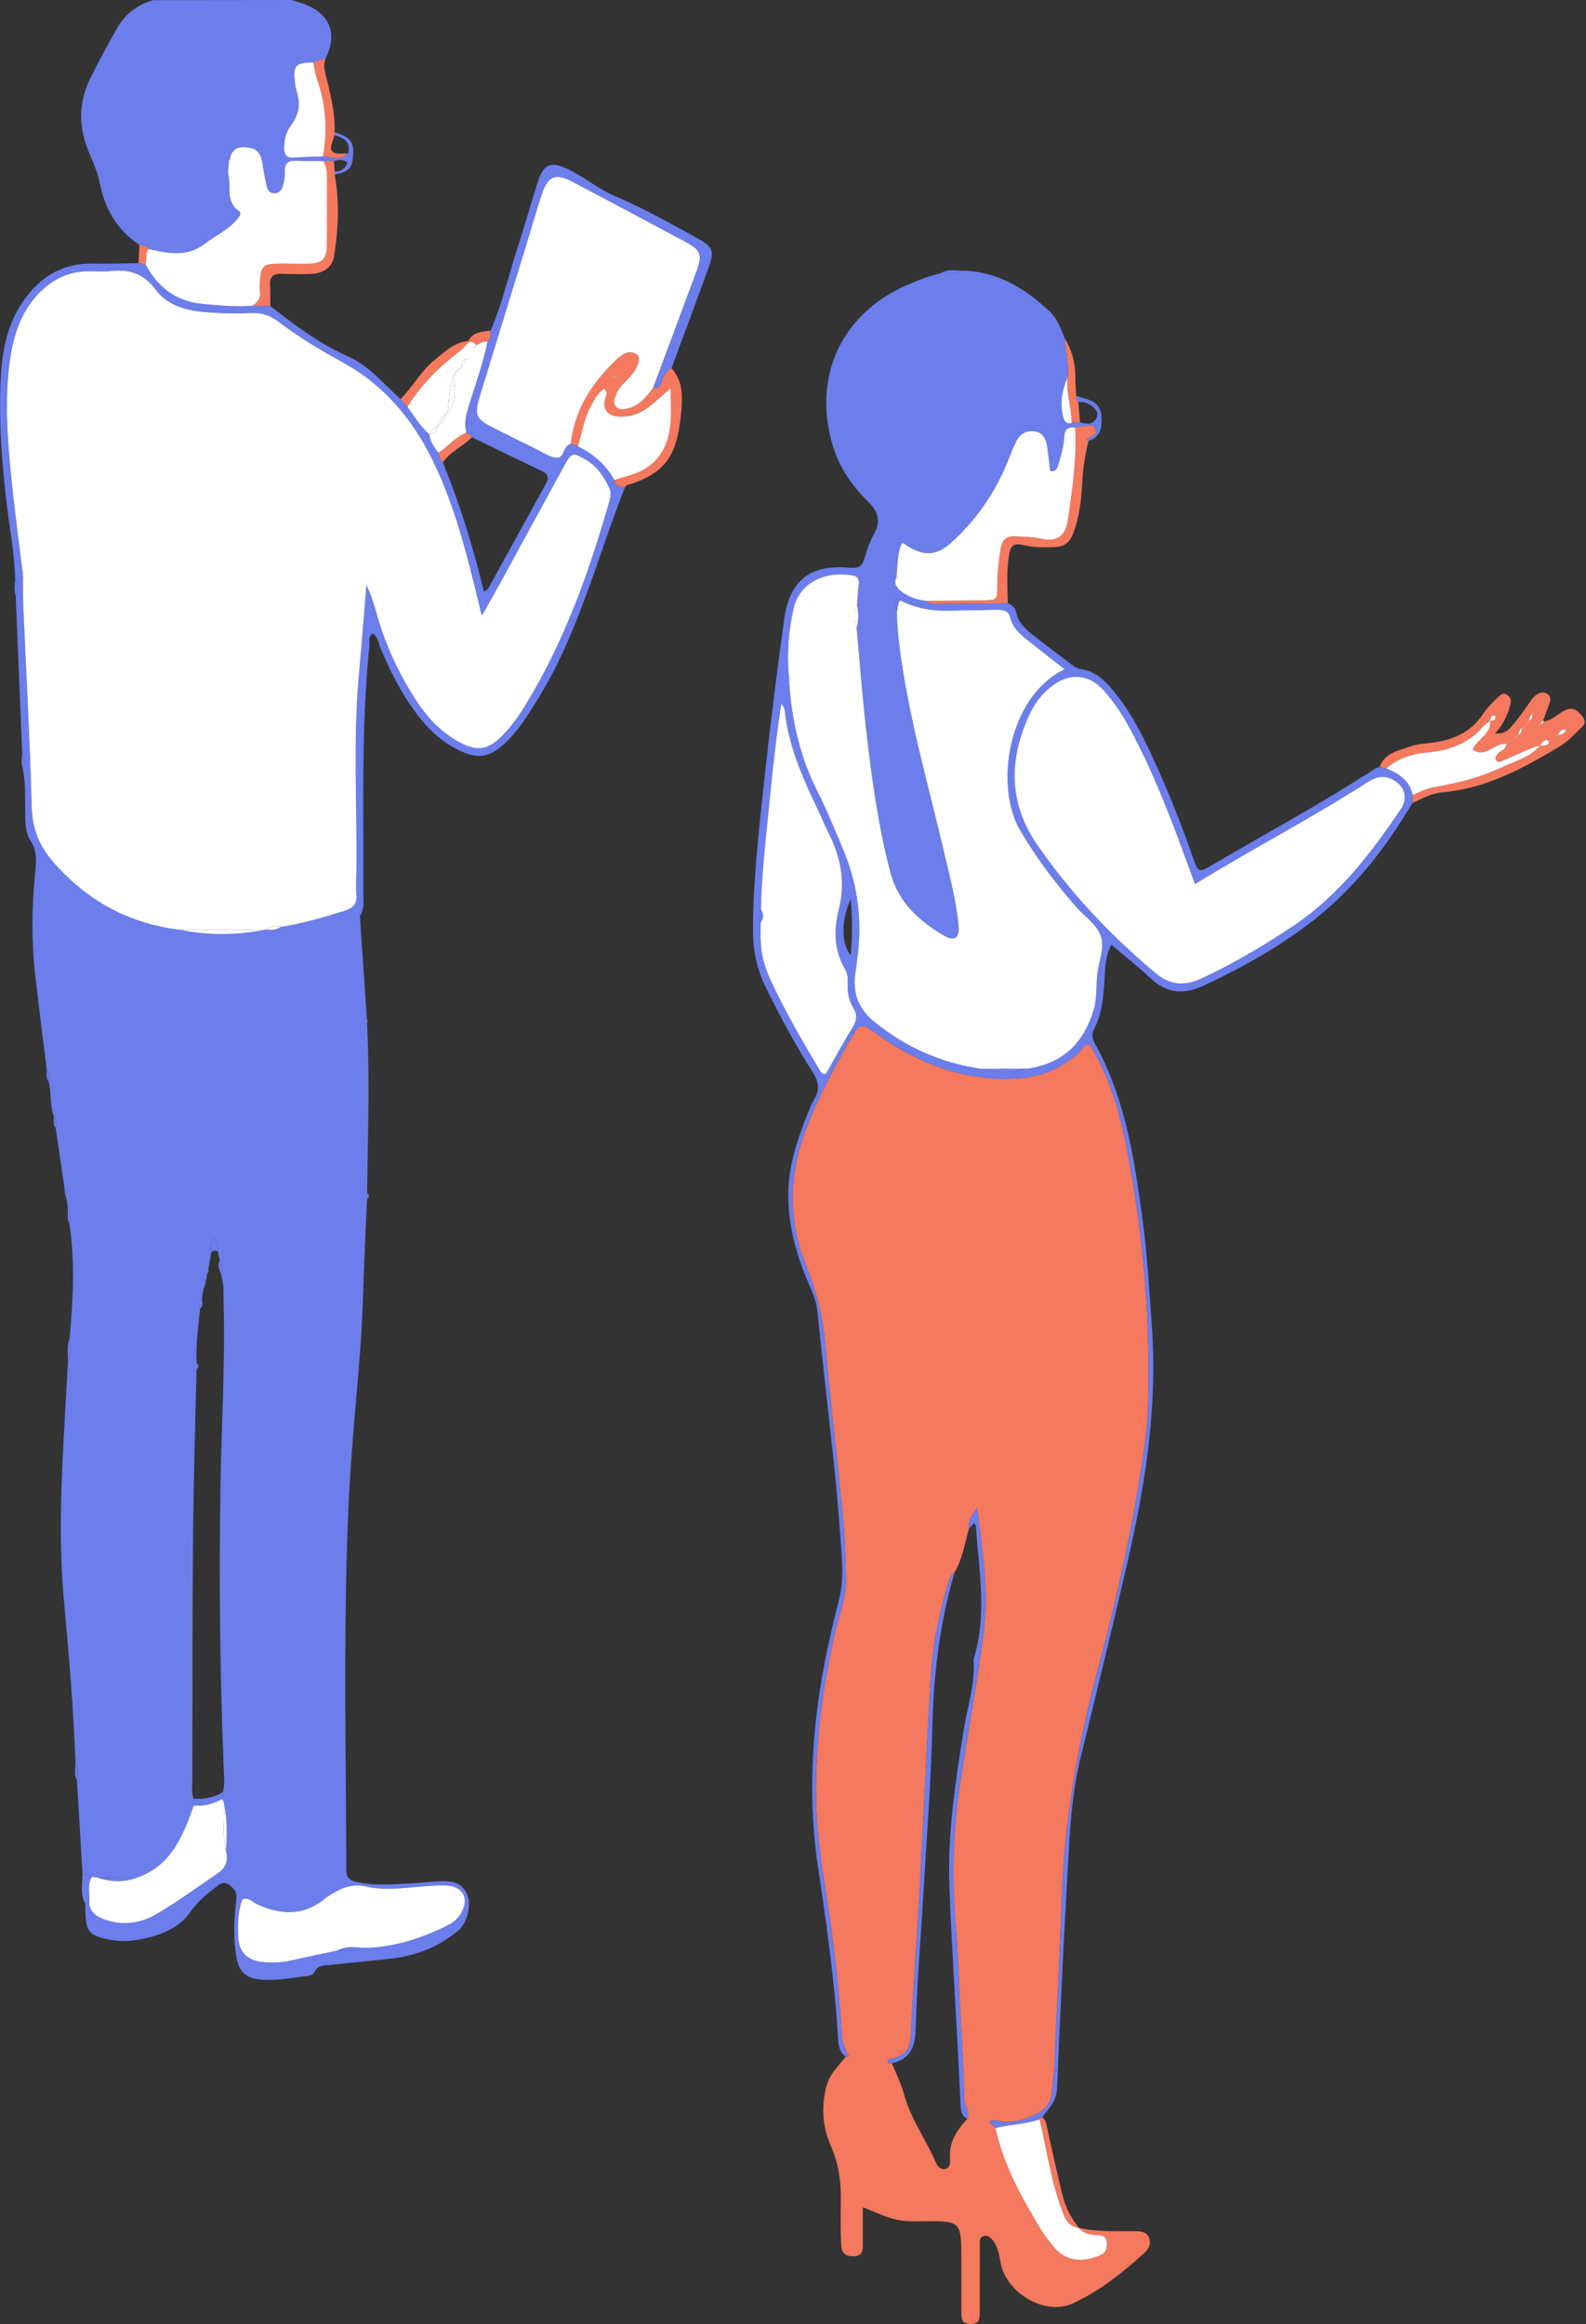 <svg width="273" height="400" viewBox="0 0 273 400" fill="none" xmlns="http://www.w3.org/2000/svg">
<rect x="0" y="0" width="273" height="400" fill="#333333" stroke="none"/>
<g clip-path="url(#clip0_232_5522)">
<path d="M61.943 157.529C62.346 163.49 62.752 169.451 63.155 175.412C63.051 175.577 63.057 175.739 63.173 175.898C63.68 185.711 63.301 195.521 63.192 205.334C63.185 205.688 63.176 206.042 63.17 206.399C62.932 212.186 62.642 217.97 62.465 223.761C62.224 231.69 61.366 239.571 60.747 247.471C60.469 251.018 60.206 254.564 60.042 258.117C59.15 277.115 59.465 296.124 59.578 315.134C59.59 317.371 59.63 319.609 59.602 321.843C59.587 323.064 60.118 323.629 61.321 323.903C64.248 324.575 67.187 324.331 70.126 324.193C72.055 324.102 73.978 323.882 75.907 323.793C77.84 323.705 79.619 324.083 80.443 326.119C81.182 327.945 80.379 331.012 78.957 332.224C75.514 335.154 71.491 336.68 67.034 337.15C63.601 337.513 60.167 337.864 56.733 338.203C55.723 338.304 54.688 338.234 54.148 339.412C53.934 339.876 53.379 340.053 52.857 340.111C50.335 340.383 47.842 340.926 45.278 340.752C42.439 340.56 41.181 339.61 40.684 336.83C40.125 333.707 40.287 330.545 40.623 327.407C40.724 326.461 40.828 325.692 40.04 324.917C39.207 324.096 38.532 323.751 37.479 324.547C35.712 325.884 34.076 327.181 32.739 329.117C30.782 331.949 27.449 333.149 24.101 333.811C22.108 334.208 20.066 334.174 18.051 333.683C15.499 333.06 14.892 332.398 14.718 329.755C14.672 329.046 14.678 328.332 14.66 327.624C14.898 327.664 15.133 327.7 15.371 327.737C15.68 329.355 16.87 330.029 18.289 330.478C21.381 331.464 24.299 331.015 27.049 329.385C30.624 327.264 33.984 324.822 37.415 322.484C38.926 321.455 39.335 320.259 38.898 318.611C39.1 315.864 39.127 313.126 38.575 310.412C38.471 310.15 38.37 309.884 38.267 309.622C38.306 309.228 38.346 308.831 38.386 308.437C38.73 307.033 38.56 305.608 38.502 304.198C37.845 287.984 37.702 271.767 37.952 255.541C38.114 245.102 38.785 234.669 38.495 224.225C38.453 222.708 38.578 221.178 38.105 219.698C38.404 218.764 38.373 217.867 37.83 217.021C37.726 216.514 37.623 216.008 37.519 215.501C37.62 214.637 37.397 213.896 36.649 212.916C36.426 214.039 36.176 214.756 36.356 215.538C36.188 216.545 36.02 217.552 35.852 218.563C35.797 218.764 35.742 218.968 35.687 219.17C35.565 219.817 35.446 220.464 35.324 221.114C35.095 221.246 35.034 221.435 35.129 221.679C35.031 221.804 34.982 221.948 34.988 222.106L34.738 222.042L34.988 222.07C34.909 222.579 34.827 223.089 34.747 223.599C34.006 224.035 34.039 224.615 34.43 225.265C34.137 228.385 33.673 231.492 33.856 234.639C33.847 234.984 33.841 235.329 33.832 235.674C33.624 245.105 33.322 254.534 33.236 263.968C33.108 278.171 33.13 292.376 33.099 306.582C33.099 307.589 32.95 308.614 33.319 309.597C33.337 309.988 33.355 310.379 33.374 310.769C31.5 315.955 29.552 321.077 23.686 323.137C21.418 323.156 19.15 323.171 16.882 323.189C16.537 323.134 16.189 323.079 15.845 323.021C15.298 322.878 14.752 322.734 14.205 322.588C13.885 317.197 13.564 311.804 13.247 306.414C13.485 305.44 13.519 304.479 13.003 303.566C12.664 294.241 11.87 284.95 11.016 275.665C10.185 266.645 10.442 257.632 10.906 248.615C11.15 243.857 11.434 239.101 11.703 234.349C12.227 233.076 12.224 231.764 11.971 230.436C12.566 223.816 12.963 217.198 11.928 210.584C12.169 209.891 12.163 209.226 11.684 208.618C11.666 207.617 11.614 206.622 11.236 205.676C11.519 205.184 11.483 204.73 11.077 204.317C10.579 200.908 10.079 197.499 9.581 194.092C9.755 193.39 9.746 192.716 9.255 192.121C8.583 190.188 8.867 188.113 8.375 186.156C8.556 185.436 8.525 184.749 8.046 184.136C7.383 178.715 6.681 173.3 6.068 167.873C5.396 161.915 5.47 155.948 6.068 149.987C6.251 148.158 6.395 146.428 5.274 144.743C4.429 143.47 4.368 141.892 4.343 140.344C4.301 137.716 4.465 135.076 3.956 132.473C4.313 131.523 4.282 130.595 3.815 129.686C3.446 120.639 3.074 111.592 2.707 102.548C3.101 101.605 3.095 100.674 2.61 99.761C2.491 95.186 1.615 90.69 1.087 86.16C0.235 78.883 -0.263 71.601 0.177 64.287C0.467 59.468 1.602 54.844 4.652 50.925C7.503 47.262 11.196 45.278 15.942 45.382C18.579 45.44 21.216 45.324 23.857 45.284C24.269 45.375 24.678 45.467 25.087 45.559C27.227 49.572 30.474 51.965 35.077 52.332C37.882 52.554 40.687 52.872 43.51 52.606C44.521 52.631 45.528 52.655 46.538 52.679C50.708 55.918 54.898 59.12 59.776 61.266C63.506 62.908 66.012 66.064 68.948 68.686C69.351 69.131 69.751 69.574 70.154 70.02C71.356 71.643 72.367 73.423 73.93 74.76V74.748C74.015 76.011 74.76 76.96 75.453 77.931C75.694 78.502 75.724 79.17 76.237 79.616C79.18 86.801 81.466 94.2 83.285 101.815C83.669 101.58 83.911 101.519 83.993 101.373C87.326 95.335 90.638 89.289 93.974 83.254C94.536 82.238 94.343 81.594 93.284 81.087C89.261 79.167 85.257 77.208 81.249 75.263C81.057 74.854 80.721 74.629 80.3 74.51C79.927 73.099 80.153 71.763 80.568 70.371C81.713 66.522 83.178 62.767 83.92 58.802C84.552 58.287 84.417 57.56 84.457 56.88C86.529 52.127 87.619 47.054 89.234 42.152C90.406 38.587 91.395 34.964 92.543 31.39C93.593 28.115 94.859 27.675 98.009 29.229C100.674 30.541 102.932 32.504 105.701 33.682C110.572 35.758 115.209 38.334 119.845 40.889C122.791 42.509 123.044 43.12 121.915 46.221C119.83 51.941 117.706 57.643 115.6 63.353C114.708 63.787 114.372 64.593 114.018 65.463C113.765 66.079 113.597 67.102 112.446 66.742C114.931 60.075 117.437 53.418 119.891 46.743C120.962 43.834 120.679 43.077 117.941 41.606C111.433 38.108 104.913 34.631 98.369 31.207C95.644 29.781 94.334 30.337 93.33 33.313C92.393 36.099 91.609 38.938 90.745 41.749C88.028 50.589 85.287 59.422 82.595 68.271C81.624 71.463 81.933 72.114 84.845 73.594C87.293 74.836 89.753 76.054 92.219 77.257C93.4 77.834 94.578 78.691 95.814 78.801C97.148 78.92 96.932 76.732 98.253 76.396C98.662 76.542 99.071 76.686 99.48 76.832C102.148 78.139 104.324 79.976 105.765 82.616C105.97 83.645 106.644 83.95 107.609 83.807C102.762 96.01 99.621 108.915 92.628 120.236C90.971 122.919 89.35 125.614 87.036 127.812C84.347 130.37 82.375 130.742 79.039 129.152C75.441 127.439 72.843 124.589 70.651 121.368C68.53 118.255 66.864 114.885 65.447 111.393C65.115 110.575 65.032 109.614 64.19 109.016C63.289 109.553 63.656 110.453 63.582 111.177C62.142 125.153 62.627 139.178 62.544 153.192C62.535 154.501 62.749 155.838 62.255 157.114C62.007 157.147 61.861 157.254 61.962 157.532L61.943 157.529ZM45.879 159.98C46.746 160.096 47.594 160.12 48.33 159.528C52.06 158.976 55.656 157.892 59.248 156.784C60.704 156.335 61.513 155.612 61.351 153.973C61.241 152.865 61.318 151.739 61.336 150.622C61.519 139.249 60.738 127.861 61.754 116.497C62.224 111.235 62.642 105.97 63.082 100.707C63.9 102.441 64.413 104.172 64.91 105.905C66.381 111.021 68.588 115.813 71.451 120.285C73.444 123.395 75.917 126.102 79.247 127.836C82.198 129.375 84.033 129.03 86.383 126.695C88.129 124.964 89.49 122.94 90.754 120.849C97.27 110.057 101.458 98.311 104.892 86.255C105.124 85.443 105.21 84.674 104.831 83.886C103.937 82.03 102.853 80.355 101.025 79.247C98.623 77.794 98.433 77.772 97.1 80.193C93.376 86.957 89.71 93.754 86.007 100.53C85.104 102.182 84.158 103.809 82.937 105.963C82.488 104.147 82.201 102.997 81.924 101.843C80.004 93.934 77.898 86.075 74.241 78.758C70.856 71.982 66.052 66.326 59.416 62.612C55.5 60.423 51.642 58.204 48.092 55.478C46.566 54.306 45.018 53.757 43.059 53.873C40.632 54.016 38.178 53.913 35.748 53.748C32.315 53.516 28.896 52.683 26.79 49.838C24.684 46.987 22.135 46.303 18.915 46.657C17.709 46.789 16.476 46.679 15.258 46.685C11.925 46.703 9.142 48 6.825 50.342C3.837 53.363 2.482 57.151 1.828 61.238C1.038 66.186 1.084 71.161 1.425 76.139C1.941 83.645 2.973 91.096 3.907 98.555C3.925 98.9 3.944 99.245 3.962 99.587C3.974 101.11 3.937 102.636 4.005 104.16C4.505 115.737 5.164 127.311 5.464 138.892C5.558 142.618 6.77 145.591 9.111 148.29C14.88 154.947 22.083 158.933 30.859 160.01C35.813 161.018 40.77 160.993 45.723 160.001L45.885 159.974L45.879 159.98ZM63.488 335.246C68.332 335.001 72.816 333.506 77.107 331.339C78.429 330.67 79.393 329.678 79.833 328.231C80.349 326.54 79.656 325.21 77.965 324.709C76.771 324.355 75.55 324.511 74.339 324.575C70.597 324.767 66.763 325.539 63.131 324.715C60.267 324.065 58.378 325.182 56.29 326.486C56.12 326.592 55.985 326.751 55.826 326.876C52.139 329.819 48.232 329.59 44.185 327.716C43.413 327.359 42.784 326.495 41.737 326.876C40.931 328.924 40.94 331.052 40.992 333.179C41.056 335.792 42.366 337.315 44.96 337.663C46.673 337.892 48.394 337.813 50.1 337.431C52.768 336.833 55.445 336.28 58.119 335.706C59.92 335.706 61.736 335.89 63.485 335.249L63.488 335.246Z" fill="#6B7EEC"/>
<path d="M185.699 383.441C188.888 384.207 192.139 383.991 195.374 384.024C196.314 384.033 197.291 384.094 197.737 385.059C198.228 386.118 197.789 387.034 196.971 387.779C193.207 391.2 189.221 394.375 184.588 396.487C179.887 398.63 173.187 394.668 172.223 389.418C171.985 388.114 171.801 386.802 170.99 385.721C170.574 385.169 170.025 384.577 169.201 384.919C168.484 385.218 168.661 385.941 168.658 386.515C168.636 389.866 168.648 393.218 168.645 396.569C168.645 397.28 168.645 397.992 168.612 398.7C168.575 399.554 168.099 399.969 167.247 399.991C166.35 400.015 165.581 399.829 165.526 398.755C165.465 397.641 165.483 396.52 165.483 395.406C165.477 392.665 165.508 389.921 165.465 387.18C165.398 382.764 164.919 382.324 160.584 382.3C158.558 382.288 156.479 382.455 154.516 382.08C152.584 381.708 150.765 380.749 148.519 379.907C148.519 382.208 148.516 384.21 148.519 386.213C148.519 387.275 148.503 388.285 147.023 388.34C145.546 388.395 144.838 387.843 144.776 386.176C144.685 383.64 144.697 381.1 144.734 378.561C144.783 375.383 144.328 372.334 143.031 369.389C141.602 366.147 141.346 362.826 142.194 359.298C142.741 357.03 144.273 355.65 145.576 354.008C145.677 353.99 145.781 353.984 145.875 353.95C145.97 353.916 146.055 353.855 146.144 353.807C144.685 351.914 144.889 349.628 144.731 347.467C144.245 340.883 143.473 334.33 142.484 327.81C141.572 321.788 140.57 315.775 140.473 309.68C140.32 300.095 141.572 290.652 143.659 281.302C144.364 278.143 145.674 275.085 145.604 271.785C145.53 268.232 145.445 264.67 145.103 261.136C144.114 250.932 142.884 240.75 141.974 230.537C141.572 226.019 140.357 221.841 138.687 217.65C135.497 209.644 135.8 201.561 139.035 193.576C141.025 188.668 143.44 183.98 146.083 179.399C148.119 175.873 148.036 175.925 151.458 178.33C158.472 183.26 166.182 186.037 174.878 185.625C179.112 185.427 182.778 183.91 185.882 181.016C186.361 180.571 186.526 179.701 187.432 179.801C188.067 180.25 188.253 180.967 188.595 181.578C191.916 187.536 193.338 194.123 194.514 200.71C196.931 214.24 198.008 227.903 197.627 241.662C197.532 245.121 197.087 248.548 196.562 251.964C194.758 263.721 192.194 275.326 189.117 286.803C185.631 299.805 183.254 312.942 182.774 326.418C182.427 336.164 181.929 345.904 181.474 355.644C181.404 357.164 181.206 358.678 181.068 360.195C180.931 361.736 180.14 362.851 178.831 363.623C177.045 364.676 175.147 365.262 173.035 365.222C172.165 365.207 171.289 364.694 170.428 365.112C170.373 365.869 171.237 365.735 171.359 366.26C172.589 372.09 175.354 377.26 178.324 382.327C179.292 383.975 180.354 385.584 181.654 387.025C183.696 389.289 186.575 389.412 189.474 388.117C190.466 387.675 190.616 386.79 190.497 385.81C190.384 384.876 189.721 384.723 188.968 384.699C187.725 384.662 186.547 384.47 185.68 383.454L185.699 383.429V383.441ZM166.524 364.679C167.043 363.449 165.975 362.506 165.959 361.288C165.898 356.316 165.563 351.346 165.312 346.377C165.056 341.307 164.891 336.228 164.488 331.168C163.866 323.339 164.009 315.537 165.16 307.775C166.484 298.841 168.148 289.953 169.311 280.997C170.242 273.855 169.122 266.731 168.188 259.601C167.412 260.675 166.603 261.673 166.814 263.068C166.06 265.592 165.706 268.248 164.339 270.567C163.432 271.221 163.279 272.265 162.996 273.22C161.531 278.198 160.523 283.28 160.218 288.451C159.501 300.596 158.985 312.753 158.316 324.898C157.849 333.399 157.196 341.893 156.778 350.397C156.671 352.601 155.807 353.794 153.735 354.258C153.372 354.341 152.825 354.304 152.804 354.802C152.789 355.156 153.244 355.073 153.521 355.113C154.236 356.905 155.13 358.648 155.627 360.497C156.772 364.764 159.431 368.296 161.137 372.285C161.396 372.893 161.985 373.576 162.812 373.286C163.438 373.067 163.612 372.361 163.545 371.736C163.234 368.824 164.671 366.669 166.518 364.679H166.524Z" fill="#F4795E"/>
<path d="M171.362 366.269C171.24 365.744 170.376 365.878 170.431 365.121C171.292 364.703 172.168 365.216 173.038 365.231C175.147 365.271 177.045 364.682 178.834 363.632C180.143 362.86 180.934 361.746 181.071 360.204C181.209 358.687 181.407 357.173 181.477 355.653C181.932 345.913 182.43 336.173 182.778 326.428C183.257 312.955 185.638 299.815 189.12 286.812C192.194 275.335 194.761 263.73 196.565 251.973C197.09 248.557 197.535 245.13 197.63 241.671C198.012 227.915 196.931 214.25 194.517 200.719C193.342 194.132 191.919 187.545 188.598 181.587C188.256 180.977 188.07 180.256 187.435 179.811C186.529 179.71 186.364 180.58 185.885 181.025C182.784 183.919 179.118 185.436 174.881 185.634C166.185 186.043 158.472 183.266 151.461 178.339C148.039 175.934 148.122 175.882 146.086 179.408C143.443 183.989 141.025 188.678 139.038 193.586C135.803 201.57 135.501 209.653 138.69 217.659C140.36 221.85 141.575 226.028 141.978 230.546C142.884 240.756 144.117 250.938 145.106 261.145C145.448 264.68 145.533 268.242 145.607 271.795C145.677 275.094 144.367 278.152 143.662 281.312C141.575 290.661 140.323 300.105 140.476 309.689C140.573 315.784 141.575 321.797 142.487 327.819C143.476 334.339 144.248 340.892 144.734 347.476C144.892 349.637 144.688 351.926 146.147 353.816C146.058 353.865 145.973 353.926 145.878 353.959C145.784 353.993 145.68 353.999 145.579 354.017C144.599 353.291 144.343 352.305 144.273 351.111C143.696 341.066 142.255 331.122 140.781 321.175C139.386 311.78 139.563 302.333 140.833 292.916C141.636 286.971 142.942 281.135 144.425 275.323C145.366 271.639 144.868 267.848 144.615 264.106C143.98 254.68 142.789 245.31 141.788 235.918C141.422 232.484 141.031 229.053 140.696 225.616C140.512 223.751 139.688 222.112 138.98 220.434C137.115 215.999 135.855 211.438 135.696 206.591C135.522 201.277 137.112 196.378 139.075 191.556C139.38 190.805 139.661 190.027 140.079 189.337C141.068 187.707 141.028 186.333 139.936 184.612C136.941 179.896 134.283 174.976 131.816 169.955C130.254 166.771 129.594 163.466 129.61 159.946C129.646 151.29 130.654 142.704 131.572 134.121C132.558 124.933 133.715 115.761 134.976 106.607C135.907 99.853 139.505 97.075 146.342 97.713C147.963 97.863 148.47 97.313 148.857 95.952C149.242 94.591 149.709 93.211 150.405 91.99C151.684 89.75 151.192 88.062 149.413 86.322C146.699 83.672 144.572 80.611 143.415 76.909C139.746 65.157 144.679 54.132 155.896 49.172C157.849 48.309 159.83 47.524 161.918 47.036C163.313 47.085 164.702 47.06 166.039 46.584C171.899 46.84 176.508 49.7 180.641 53.574C182.014 54.862 182.61 56.568 183.284 58.241C183.373 60.463 184.075 62.642 183.776 64.895C182.826 67.117 182.381 69.385 183.016 71.793C183.226 72.59 183.58 73.026 184.456 72.788C184.939 72.748 185.418 72.709 185.9 72.672C187.02 72.986 188.162 73.225 188.769 71.875C189.206 70.908 188.421 69.91 186.807 69.296C186.446 69.159 186.01 69.214 185.61 69.18C185.277 68.893 185.283 68.49 185.25 68.103C185.72 68.261 186.184 68.451 186.663 68.573C188.238 68.976 189.462 69.803 189.581 71.531C189.706 73.359 189.599 75.196 187.365 75.88C187.283 75.831 187.188 75.791 187.115 75.731C187.051 75.679 187.011 75.596 186.962 75.529C187.701 75.144 188.94 74.97 188.568 73.859C188.211 72.794 187.051 73.411 186.233 73.402C185.845 73.398 185.457 73.527 185.07 73.594C183.986 73.426 183.275 73.753 183.205 74.967C183.11 76.6 182.72 78.181 182.228 79.729C182.036 80.336 181.987 81.203 180.772 81.084C180.604 79.72 180.446 78.316 180.256 76.918C180.082 75.624 179.56 74.482 178.162 74.244C176.725 73.997 175.568 74.656 174.909 75.975C174.411 76.973 174.005 78.017 173.596 79.054C171.637 84.045 168.768 88.452 164.973 92.216C162.086 95.079 159.849 96.669 155.322 93.37C154.327 95.256 154.559 97.322 154.297 99.291L154.275 99.38C154.059 99.902 153.991 100.417 154.306 100.927L154.287 101.184L154.532 101.287C155.902 102.545 157.526 103.235 159.373 103.412C160.355 104.141 161.509 103.918 162.593 103.921C166.222 103.928 169.854 103.857 173.483 103.815C174.155 104.129 174.753 104.572 174.893 105.316C175.272 107.291 176.7 108.442 178.144 109.571C180.064 111.076 182.018 112.538 183.968 114.003C184.615 114.488 185.241 115.05 186.08 115.175C188.708 115.569 190.381 117.318 191.934 119.244C195.228 123.322 197.386 128.044 199.501 132.775C201.659 137.597 203.564 142.524 205.316 147.511C206.286 150.277 206.32 150.249 208.795 148.796C218.163 143.287 227.744 138.144 236.855 132.201C237.017 132.097 237.246 132.091 237.441 132.039C237.826 132.106 238.21 132.17 238.595 132.238C240.744 133.141 242.63 134.31 243.155 136.825C243.149 137.28 243.14 137.732 243.134 138.186C238.604 145.857 233.192 152.831 226.157 158.341C220.385 162.858 214.015 166.457 207.358 169.567C203.927 171.17 201 171.112 198.152 168.459C196.009 166.463 193.705 164.641 191.303 162.596C190.109 164.842 190.234 167.208 190.06 169.43C189.853 172.094 189.621 174.692 188.348 177.082C187.863 177.994 187.985 178.767 188.476 179.649C193.683 188.992 195.237 199.324 196.644 209.708C197.477 215.855 197.822 222.036 198.271 228.214C199.223 241.314 197.383 254.149 194.523 266.88C191.812 278.949 188.809 290.948 185.903 302.968C184.447 308.993 184.163 315.226 183.812 321.403C183.092 334.08 182.469 346.765 181.95 359.45C181.859 361.663 180.528 362.927 179.371 364.426C179.133 364.432 178.941 364.496 178.935 364.786C176.481 365.653 173.856 365.634 171.356 366.275L171.362 366.269ZM130.931 161.39C130.827 161.549 130.837 161.698 130.956 161.845C131.014 164.21 131.609 166.432 132.604 168.581C135.082 173.932 138.022 179.026 141.047 184.075C141.288 184.478 141.498 184.993 142.182 184.819C143.678 182.191 145.103 179.502 146.712 176.929C147.508 175.653 147.63 174.625 146.815 173.324C146.11 172.201 145.894 170.867 145.927 169.518C145.949 168.606 145.973 167.684 145.485 166.854C143.546 163.575 143.516 159.959 144.395 156.512C145.604 151.769 144.725 147.514 142.609 143.314C141.971 142.048 141.446 140.723 140.833 139.441C138.327 134.219 135.965 128.947 135.186 123.126C135.107 122.537 135.171 121.869 134.487 121.13C133.33 128.666 132.674 135.937 131.932 143.195C131.481 147.633 131.066 152.074 130.995 156.54C130.736 157.276 130.748 158.02 130.943 158.768C130.943 159.641 130.937 160.511 130.937 161.384L130.931 161.39ZM135.791 116.237C135.806 116.588 135.824 116.939 135.839 117.287C136.276 123.923 137.698 130.281 140.741 136.264C142.347 139.417 143.653 142.725 145.048 145.982C147.447 151.592 148.348 157.443 147.746 163.514C147.606 164.925 147.398 166.329 147.209 167.736C146.764 171.038 147.89 173.74 150.435 175.812C155.899 180.262 162.117 183.031 169.122 183.977C171.621 184.716 174.121 184.804 176.621 183.962C182.756 183.183 186.492 179.679 188.253 173.843C188.885 171.75 188.644 169.604 188.907 167.492C189.169 165.382 190.149 163.157 189.526 161.198C188.87 159.128 186.742 157.782 185.274 156.107C181.648 151.968 178.361 147.606 175.574 142.835C171.222 135.375 173.416 119.967 183.257 115.178C181.291 113.637 179.368 112.157 177.473 110.64C175.971 109.434 174.384 108.301 173.883 106.247C173.572 104.978 172.488 104.929 171.441 104.944C168.694 104.99 165.95 105.039 163.203 105.1C160.307 105.164 157.538 104.651 154.95 103.308C154.583 102.89 154.229 102.878 154.113 103.461C153.997 104.044 153.985 104.663 154.391 105.188C154.425 108.75 154.922 112.263 155.493 115.767C157.12 125.788 159.888 135.552 162.205 145.417C163.27 149.956 164.506 154.464 164.989 159.113C165.239 161.527 164.326 162.138 162.205 160.856C158.039 158.335 154.593 155.163 153.283 150.173C151.141 142.008 150.02 133.672 149.071 125.312C148.418 119.574 147.987 113.808 147.459 108.054C147.847 106.739 147.777 105.411 147.539 104.083C147.569 103.592 147.603 103.097 147.633 102.606C147.746 102.49 147.756 102.365 147.661 102.234C147.722 101.635 147.789 101.034 147.844 100.436C147.92 99.587 147.542 99.148 146.684 99.01C142.054 98.266 137.597 100.188 136.584 104.849C135.763 108.625 135.443 112.395 135.797 116.231L135.791 116.237ZM205.703 152.166C205.053 150.408 204.525 148.992 204.006 147.572C201.259 140.03 198.341 132.564 194.532 125.474C193.226 123.044 191.736 120.743 189.871 118.719C187.441 116.085 184.325 115.78 181.392 117.846C179.527 119.158 178.159 120.926 177.204 122.989C173.618 130.742 173.578 138.241 178.605 145.512C184.313 153.765 191.132 160.941 198.784 167.403C201.409 169.619 203.881 169.787 206.875 168.389C212.415 165.801 217.647 162.709 222.717 159.305C230.482 154.092 236.019 146.846 241.143 139.23C242.508 137.204 241.644 134.988 239.404 134.026C237.795 133.336 236.513 133.916 235.152 134.789C225.668 140.876 215.648 146.052 205.703 152.169V152.166ZM146.437 154.715C144.74 158.536 144.801 162.376 146.437 164.436C146.702 161.289 146.764 158.261 146.437 154.715Z" fill="#6B7EEC"/>
<path d="M50.18 0C51.123 0.311 52.099 0.546 53.006 0.946C56.919 2.677 58.051 6.086 56.064 10.011C55.347 10.256 54.627 10.5 53.907 10.747C50.9 10.796 50.467 11.236 50.75 13.998C50.811 14.599 50.903 15.207 51.086 15.78C51.752 17.859 51.456 19.73 50.131 21.497C49.267 22.651 48.904 24.012 48.913 25.484C48.919 26.57 49.203 27.214 50.454 27.135C52.164 27.025 53.879 27.004 55.594 26.943C57.044 26.924 58.601 27.822 59.889 26.439C60.447 24.391 59.178 23.698 57.545 23.271C57.603 23.094 57.618 22.91 57.584 22.727C60.341 23.668 60.927 24.373 60.792 26.595C60.649 28.951 60.148 29.497 57.609 30.056C57.639 29.885 57.645 29.711 57.618 29.54C58.726 29.522 59.465 29.04 59.8 27.971C59.001 27.303 58.228 27.562 57.465 27.697C56.858 27.715 56.248 27.736 55.64 27.755C54.019 27.727 52.399 27.718 50.781 27.669C49.474 27.629 48.977 28.243 49.008 29.519C49.026 30.315 48.922 31.146 48.705 31.912C48.516 32.586 48.113 33.258 47.262 33.273C46.395 33.285 46.016 32.663 45.861 31.927C45.589 30.639 45.33 29.345 45.143 28.041C44.954 26.711 44.408 25.682 42.998 25.441C41.514 25.188 40.104 25.249 39.609 27.095C39.387 27.187 39.323 27.339 39.414 27.556C39.371 28.466 39.136 29.415 39.323 30.276C39.765 32.312 38.828 34.741 41.081 36.31C41.694 36.737 41.105 37.406 40.702 37.864C39.152 39.64 37.015 40.62 35.187 41.993C32.666 43.889 30.151 43.779 27.41 43.257C26.811 43.144 26.219 43.001 25.627 42.87C25.23 42.286 24.571 42.299 23.982 42.155C20.154 39.57 18.03 35.968 17.16 31.439C16.763 29.375 15.75 27.428 15.002 25.432C13.454 21.305 13.638 17.248 15.609 13.323C17.023 10.512 18.512 7.735 20.06 4.994C21.473 2.497 23.573 0.803 26.366 0.031C34.305 0.021 42.241 0.012 50.18 0Z" fill="#6B7EEC"/>
<path d="M243.14 138.186C243.146 137.732 243.155 137.28 243.161 136.825C244.367 136.355 245.468 135.732 246.815 135.497C250.865 134.795 254.876 133.819 258.609 132.027C260.834 130.959 263.367 130.394 265.055 128.364C265.345 128.346 265.641 128.355 265.928 128.303C266.325 128.233 266.77 128.019 266.538 127.58C266.291 127.11 265.861 127.433 265.577 127.674C265.363 127.858 265.22 128.126 265.046 128.355C264.658 128.45 264.246 128.495 263.883 128.651C262.125 129.402 260.373 130.174 258.627 130.953C258.233 131.127 257.855 131.236 257.556 130.834C257.25 130.418 257.577 130.131 257.784 129.79C258.175 129.146 259.298 129.143 259.265 128.019C257.287 127.769 255.749 130.544 253.499 129.011C254.363 127.125 256.676 126.368 256.524 124.103C257.006 124.051 257.452 123.948 257.44 123.325C257.44 123.255 257.321 123.13 257.256 123.13C256.622 123.123 256.576 123.615 256.49 124.07C256.1 124.378 255.648 124.637 255.33 125.007C252.812 127.937 249.455 129.194 245.777 129.494C243.054 129.713 240.698 130.534 238.607 132.235C238.222 132.167 237.838 132.103 237.453 132.036C238.363 129.561 240.75 129.188 242.792 128.471C244.199 127.977 245.777 127.977 247.275 127.723C250.502 127.177 253.291 125.846 255.159 123.047C255.962 121.848 256.942 120.834 257.986 119.867C258.361 119.519 258.816 119.232 259.353 119.552C259.936 119.9 260.187 120.453 260.022 121.109C259.576 122.861 258.908 124.524 257.339 126.24C259.277 126.38 259.894 125.352 260.547 124.595C261.539 123.447 262.393 122.18 263.269 120.935C263.685 120.346 264.09 119.76 264.731 119.415C265.299 119.113 265.916 119.076 266.444 119.5C266.892 119.861 266.926 120.413 266.767 120.901C266.422 121.957 265.998 122.986 265.607 124.03C265.424 124.253 265.244 124.473 265.061 124.695C264.991 124.729 264.908 124.753 264.854 124.805C264.82 124.836 264.832 124.915 264.823 124.97C264.902 124.878 264.979 124.784 265.058 124.692C265.397 124.662 265.611 124.469 265.745 124.17C266.908 124.03 267.738 123.264 268.669 122.666C270.342 121.591 271.251 121.783 272.439 123.398C273.369 124.665 272.136 125.208 271.523 125.874C270.564 126.905 269.527 127.854 268.29 128.59C262.024 132.311 255.672 135.772 248.194 136.38C246.372 136.526 244.794 137.472 243.152 138.183L243.14 138.186ZM262.616 124.714C262.412 124.918 262.21 125.12 262.006 125.324C261.52 125.59 261.383 126.026 261.401 126.542C261.075 126.624 260.867 126.826 260.788 127.155C260.712 127.177 260.626 127.183 260.562 127.226C260.522 127.25 260.516 127.326 260.495 127.378C260.583 127.296 260.675 127.217 260.763 127.134C260.968 126.93 261.173 126.725 261.377 126.518C261.865 126.255 261.987 125.809 261.981 125.3C262.308 125.22 262.503 125.007 262.592 124.689C262.796 124.485 263.001 124.28 263.205 124.076C263.727 123.828 263.807 123.361 263.813 122.858C263.889 122.833 263.971 122.821 264.036 122.775C264.072 122.748 264.072 122.672 264.09 122.617C264.008 122.705 263.926 122.794 263.84 122.882C263.355 123.148 263.23 123.59 263.233 124.1C263.028 124.305 262.824 124.509 262.619 124.714H262.616ZM268.092 126.521C268.376 126.469 268.687 126.472 268.931 126.347C269.173 126.221 269.554 125.855 269.517 125.788C269.221 125.233 268.88 125.635 268.614 125.852C268.4 126.026 268.275 126.307 268.11 126.539C268.031 126.566 267.942 126.582 267.878 126.63C267.842 126.658 267.842 126.737 267.827 126.795C267.915 126.704 268.004 126.612 268.092 126.521Z" fill="#F4795E"/>
<path d="M112.431 66.741C113.582 67.102 113.75 66.079 114.003 65.463C114.36 64.593 114.696 63.787 115.584 63.353C117.696 65.725 117.504 68.664 117.205 71.433C116.533 77.632 115.151 81.45 107.78 83.544L107.743 83.758L107.517 83.819L107.593 83.801C106.629 83.944 105.957 83.639 105.75 82.61C106.714 82.317 107.676 82.021 108.64 81.731C112.971 80.422 114.98 77.257 115.401 72.986C115.603 70.923 115.435 68.82 115.435 66.812C114.342 67.764 113.307 68.683 112.254 69.577C110.487 71.073 108.497 71.943 106.122 71.647C104.697 71.469 103.982 70.645 104.025 69.226C104.047 68.49 104.874 67.773 103.976 66.888C102.865 67.642 102.298 68.796 101.687 69.922C100.515 72.086 100.182 74.519 99.465 76.826C99.056 76.68 98.647 76.536 98.238 76.39C98.894 70.548 101.867 65.936 106.009 61.989C106.934 61.107 108.085 60.145 109.519 60.939C110.401 61.427 109.977 63.021 108.591 64.672C107.749 65.676 106.644 66.464 106.122 67.737C105.808 68.496 105.39 69.311 106.046 70.004C106.675 70.67 107.578 70.429 108.35 70.215C110.234 69.693 111.314 68.188 112.428 66.741H112.431ZM105.71 64.879C105.631 64.916 105.539 64.941 105.478 64.999C105.441 65.035 105.457 65.124 105.448 65.191C105.542 65.096 105.637 64.999 105.731 64.904C105.811 64.873 105.905 64.855 105.966 64.803C106.006 64.77 105.997 64.681 106.009 64.617C105.908 64.706 105.808 64.794 105.71 64.879Z" fill="#F4795E"/>
<path d="M185.073 73.594C185.46 73.527 185.848 73.395 186.236 73.401C187.054 73.411 188.214 72.794 188.571 73.859C188.943 74.97 187.704 75.144 186.965 75.529C187.014 75.596 187.054 75.679 187.118 75.73C187.191 75.791 187.286 75.831 187.368 75.88C186.767 78.325 186.382 80.797 186.272 83.322C186.156 86.044 185.781 88.745 184.905 91.328C184.142 93.577 183.241 94.166 180.861 94.191C179.453 94.203 178.049 94.243 176.642 93.916C174.426 93.4 173.956 93.675 173.63 95.949C173.257 98.549 173.395 101.19 173.486 103.818C169.857 103.857 166.225 103.931 162.596 103.924C161.512 103.924 160.358 104.144 159.375 103.415C162.73 103.387 166.087 103.396 169.442 103.32C171.572 103.271 171.649 103.216 171.649 101.028C171.649 98.784 171.89 96.587 172.259 94.377C172.509 92.872 173.254 92.246 174.716 92.32C176.233 92.396 177.735 92.39 179.252 92.744C181.84 93.345 183.397 92.295 183.791 89.634C184.578 84.323 185.366 78.999 185.07 73.597L185.073 73.594Z" fill="#F4795E"/>
<path d="M55.643 27.748C56.251 27.73 56.861 27.709 57.469 27.69C57.52 28.304 57.569 28.921 57.621 29.534C57.646 29.708 57.643 29.879 57.612 30.05C58.473 34.787 58.25 39.518 57.472 44.231C57.194 45.919 55.714 47.027 53.687 47.14C51.968 47.234 50.238 47.185 48.513 47.121C47.134 47.069 46.404 47.552 46.48 49.029C46.541 50.244 46.514 51.462 46.526 52.679C45.516 52.655 44.509 52.631 43.498 52.606C44.222 52.029 44.878 51.45 44.741 50.36C44.652 49.661 44.689 48.941 44.734 48.232C44.89 45.885 45.351 45.424 47.683 45.382C49.407 45.351 51.132 45.43 52.857 45.403C55.442 45.36 56.205 44.707 56.248 42.228C56.321 38.276 56.257 34.32 56.278 30.364C56.284 29.427 56.11 28.557 55.64 27.748H55.643Z" fill="#F4795E"/>
<path d="M57.585 22.724C57.618 22.907 57.606 23.091 57.545 23.268C57.441 23.655 57.374 24.058 57.224 24.427C56.626 25.896 57.148 26.524 58.684 26.445C59.086 26.424 59.489 26.439 59.892 26.436C58.604 27.819 57.044 26.921 55.598 26.939C56.403 22.428 56.113 18.006 54.59 13.662C54.261 12.725 54.129 11.721 53.91 10.747C54.63 10.503 55.35 10.256 56.068 10.011C55.65 10.988 55.814 11.904 56.071 12.93C56.873 16.14 57.716 19.364 57.588 22.724H57.585Z" fill="#F4795E"/>
<path d="M70.142 70.02C69.739 69.574 69.339 69.131 68.936 68.686C71.015 66.632 72.376 63.958 74.665 62.084C76.451 60.618 78.114 58.946 80.593 58.69L80.73 58.842C80.242 59.349 79.808 59.932 79.256 60.353C75.688 63.079 72.498 66.152 70.142 70.02Z" fill="#F4795E"/>
<path d="M178.938 364.78C178.944 364.49 179.136 364.429 179.374 364.419C179.939 364.783 180.046 365.35 180.183 365.967C181.05 369.914 181.917 373.86 182.875 377.785C183.382 379.864 184.343 381.763 185.702 383.441L185.683 383.466C183.699 383.2 183.211 381.582 182.665 380.062C180.885 375.102 180.15 369.883 178.941 364.783L178.938 364.78Z" fill="#F4795E"/>
<path d="M183.776 64.898C184.075 62.645 183.37 60.466 183.284 58.244C184.566 60.35 185.146 62.633 185.106 65.096C185.091 66.097 185.198 67.102 185.25 68.103C185.286 68.49 185.28 68.893 185.613 69.18C185.711 70.343 185.805 71.509 185.903 72.672C185.421 72.712 184.942 72.751 184.459 72.788C184.49 70.136 183.434 67.575 183.779 64.895L183.776 64.898Z" fill="#F4795E"/>
<path d="M15.368 327.737C15.13 327.7 14.895 327.664 14.657 327.624C13.763 326.009 14.227 324.273 14.19 322.585C14.736 322.731 15.283 322.875 15.832 323.018C14.877 324.511 15.579 326.168 15.368 327.737Z" fill="#6B7EEC"/>
<path d="M84.445 56.88C84.402 57.56 84.536 58.287 83.904 58.802C83.138 58.665 82.577 59.19 81.921 59.41L81.905 59.398C81.664 58.897 81.219 58.824 80.73 58.845L80.593 58.693C81.414 57.102 82.992 57.13 84.445 56.883V56.88Z" fill="#F4795E"/>
<path d="M23.991 42.149C24.58 42.296 25.239 42.28 25.636 42.866C24.907 43.651 25.297 44.667 25.075 45.556C24.666 45.464 24.253 45.372 23.845 45.281C23.893 44.237 23.942 43.193 23.991 42.149Z" fill="#F4795E"/>
<path d="M11.959 230.433C12.212 231.761 12.215 233.073 11.69 234.346C11.736 233.037 11.461 231.709 11.959 230.433Z" fill="#6B7EEC"/>
<path d="M166.039 46.587C164.702 47.063 163.313 47.091 161.918 47.039C163.212 46.154 164.656 46.663 166.039 46.587Z" fill="#6B7EEC"/>
<path d="M12.991 303.566C13.506 304.478 13.47 305.437 13.235 306.414C12.725 305.501 12.954 304.524 12.991 303.566Z" fill="#6B7EEC"/>
<path d="M3.803 129.68C4.27 130.589 4.301 131.517 3.944 132.466C3.626 131.551 3.748 130.614 3.803 129.68Z" fill="#6B7EEC"/>
<path d="M2.598 99.755C3.086 100.668 3.092 101.599 2.695 102.542C2.417 101.62 2.527 100.686 2.598 99.755Z" fill="#6B7EEC"/>
<path d="M8.027 184.13C8.507 184.743 8.537 185.43 8.357 186.15C7.86 185.537 8.055 184.816 8.027 184.13Z" fill="#6B7EEC"/>
<path d="M11.669 208.615C12.148 209.219 12.154 209.885 11.913 210.581C11.562 209.958 11.687 209.277 11.669 208.615Z" fill="#6B7EEC"/>
<path d="M9.239 192.117C9.731 192.713 9.74 193.387 9.566 194.089C9.09 193.491 9.273 192.786 9.239 192.117Z" fill="#6B7EEC"/>
<path d="M11.062 204.317C11.47 204.73 11.504 205.184 11.22 205.676C11.165 205.221 11.113 204.769 11.062 204.317Z" fill="#6B7EEC"/>
<path d="M63.167 206.399C63.173 206.045 63.182 205.688 63.189 205.334C63.598 205.697 63.595 206.051 63.167 206.399Z" fill="#6B7EEC"/>
<path d="M61.943 157.529C61.843 157.248 61.992 157.144 62.236 157.111C62.236 157.321 62.136 157.459 61.943 157.529Z" fill="#6B7EEC"/>
<path d="M107.517 83.819L107.743 83.758C107.743 83.758 107.783 83.541 107.78 83.544C107.685 83.633 107.6 83.721 107.52 83.819H107.517Z" fill="#6B7EEC"/>
<path d="M63.173 175.898C63.057 175.739 63.051 175.577 63.155 175.412C63.213 175.525 63.286 175.635 63.323 175.754C63.332 175.785 63.228 175.849 63.176 175.895L63.173 175.898Z" fill="#6B7EEC"/>
<path d="M3.907 98.558C2.973 91.099 1.941 83.648 1.425 76.142C1.084 71.164 1.038 66.186 1.828 61.241C2.482 57.154 3.84 53.366 6.825 50.344C9.142 48 11.925 46.703 15.258 46.688C16.479 46.682 17.709 46.792 18.915 46.66C22.135 46.309 24.684 46.993 26.79 49.841C28.896 52.689 32.315 53.519 35.748 53.751C38.178 53.916 40.632 54.02 43.059 53.876C45.018 53.76 46.563 54.309 48.092 55.481C51.642 58.207 55.5 60.426 59.416 62.615C66.052 66.326 70.856 71.982 74.241 78.761C77.898 86.081 80.004 93.937 81.924 101.846C82.204 103 82.491 104.15 82.937 105.966C84.158 103.812 85.104 102.185 86.008 100.533C89.71 93.757 93.379 86.963 97.1 80.196C98.43 77.775 98.62 77.797 101.025 79.25C102.856 80.358 103.94 82.033 104.831 83.889C105.21 84.677 105.124 85.446 104.892 86.258C101.458 98.314 97.27 110.06 90.754 120.853C89.49 122.943 88.129 124.967 86.383 126.698C84.033 129.03 82.201 129.378 79.247 127.839C75.917 126.102 73.444 123.398 71.451 120.288C68.588 115.816 66.381 111.024 64.91 105.908C64.413 104.172 63.897 102.441 63.082 100.71C62.642 105.973 62.224 111.241 61.754 116.5C60.738 127.864 61.522 139.252 61.336 150.625C61.318 151.742 61.241 152.868 61.351 153.976C61.513 155.615 60.704 156.338 59.248 156.787C55.656 157.895 52.06 158.979 48.33 159.531C47.478 159.482 46.599 159.302 45.879 159.983L45.717 160.01C40.763 160.013 35.806 160.016 30.853 160.02C22.077 158.942 14.874 154.953 9.105 148.299C6.767 145.6 5.555 142.628 5.458 138.901C5.158 127.317 4.502 115.746 3.999 104.169C3.931 102.646 3.968 101.119 3.956 99.599C4.371 99.233 4.368 98.885 3.901 98.565L3.907 98.558Z" fill="white"/>
<path d="M112.431 66.741C111.317 68.188 110.237 69.696 108.353 70.215C107.581 70.429 106.675 70.667 106.049 70.004C105.393 69.311 105.814 68.496 106.125 67.737C106.647 66.467 107.752 65.679 108.595 64.672C109.98 63.021 110.405 61.427 109.522 60.939C108.085 60.142 106.937 61.107 106.012 61.989C101.87 65.936 98.897 70.548 98.241 76.39C96.916 76.725 97.136 78.914 95.799 78.795C94.563 78.685 93.385 77.827 92.204 77.251C89.737 76.048 87.277 74.83 84.829 73.588C81.918 72.11 81.609 71.457 82.58 68.264C85.272 59.416 88.013 50.586 90.73 41.743C91.593 38.932 92.378 36.093 93.315 33.307C94.316 30.331 95.628 29.775 98.354 31.201C104.901 34.625 111.418 38.102 117.925 41.6C120.663 43.071 120.944 43.831 119.876 46.737C117.419 53.412 114.916 60.069 112.431 66.735V66.741Z" fill="white"/>
<path d="M25.075 45.556C25.297 44.667 24.907 43.648 25.636 42.866C26.229 42.995 26.821 43.138 27.419 43.251C30.157 43.773 32.672 43.88 35.196 41.987C37.024 40.614 39.161 39.634 40.712 37.858C41.111 37.4 41.704 36.731 41.09 36.304C38.837 34.732 39.772 32.306 39.332 30.27C39.146 29.409 39.381 28.46 39.423 27.553C39.616 27.452 39.68 27.297 39.619 27.089C40.113 25.242 41.523 25.181 43.007 25.435C44.417 25.676 44.963 26.704 45.153 28.035C45.339 29.339 45.598 30.633 45.87 31.921C46.026 32.657 46.404 33.282 47.271 33.267C48.123 33.255 48.526 32.583 48.715 31.906C48.928 31.136 49.035 30.309 49.017 29.513C48.986 28.237 49.484 27.62 50.79 27.663C52.411 27.715 54.032 27.721 55.65 27.748C56.12 28.557 56.291 29.427 56.288 30.367C56.266 34.323 56.327 38.276 56.257 42.231C56.211 44.707 55.448 45.363 52.866 45.406C51.141 45.433 49.417 45.351 47.692 45.385C45.36 45.427 44.899 45.891 44.744 48.235C44.698 48.944 44.661 49.664 44.75 50.363C44.887 51.453 44.228 52.032 43.508 52.609C40.684 52.872 37.879 52.557 35.074 52.332C30.471 51.965 27.224 49.572 25.084 45.559L25.075 45.556Z" fill="white"/>
<path d="M58.122 335.71C55.448 336.283 52.771 336.836 50.103 337.434C48.397 337.816 46.676 337.895 44.964 337.666C42.369 337.321 41.06 335.795 40.995 333.182C40.944 331.055 40.934 328.927 41.74 326.879C42.787 326.498 43.416 327.359 44.188 327.719C48.233 329.593 52.139 329.825 55.83 326.879C55.988 326.754 56.123 326.592 56.294 326.489C58.381 325.185 60.271 324.068 63.134 324.718C66.766 325.542 70.597 324.77 74.342 324.578C75.557 324.517 76.775 324.358 77.968 324.712C79.659 325.213 80.352 326.544 79.836 328.234C79.393 329.684 78.432 330.676 77.11 331.342C72.819 333.509 68.335 335.004 63.494 335.249C61.702 335.374 59.849 334.757 58.128 335.71H58.122Z" fill="white"/>
<path d="M15.368 327.737C15.579 326.168 14.877 324.514 15.832 323.018C16.177 323.073 16.525 323.128 16.867 323.183C19.141 323.922 21.412 323.983 23.677 323.131C29.543 321.071 31.49 315.949 33.361 310.766C35.114 310.901 36.731 310.437 38.26 309.622C38.364 309.884 38.465 310.15 38.569 310.409C38.645 313.144 38.227 315.897 38.892 318.611C39.332 320.259 38.92 321.455 37.409 322.484C33.978 324.822 30.617 327.264 27.043 329.385C24.293 331.018 21.375 331.464 18.283 330.478C16.867 330.026 15.677 329.355 15.365 327.737H15.368Z" fill="white"/>
<path d="M99.468 76.829C100.182 74.519 100.515 72.089 101.69 69.925C102.301 68.799 102.869 67.645 103.98 66.891C104.877 67.776 104.053 68.49 104.028 69.229C103.986 70.648 104.7 71.472 106.125 71.65C108.5 71.946 110.49 71.076 112.257 69.58C113.313 68.686 114.345 67.767 115.438 66.815C115.438 68.826 115.606 70.926 115.404 72.99C114.986 77.26 112.975 80.425 108.643 81.734C107.679 82.027 106.714 82.32 105.753 82.613C104.312 79.976 102.136 78.136 99.468 76.829Z" fill="white"/>
<path d="M80.73 58.842C81.219 58.821 81.661 58.894 81.905 59.395C81.75 59.59 81.594 59.785 81.435 59.981C81.542 60.045 81.646 60.106 81.753 60.17C81.808 59.916 81.866 59.663 81.921 59.41C82.577 59.19 83.138 58.665 83.904 58.802C83.16 62.764 81.695 66.522 80.553 70.371C80.138 71.763 79.915 73.099 80.284 74.513C78.355 75.209 77.15 76.93 75.444 77.937C74.751 76.964 74.006 76.017 73.921 74.751C74.668 74.629 75.227 74.323 75.202 73.444C75.538 73.377 75.727 73.157 75.816 72.84C76.335 72.59 76.436 72.132 76.426 71.616C76.756 71.534 76.936 71.305 77.022 70.99C78.987 69.04 78.004 66.549 78.252 64.284C78.597 64.223 78.78 64.001 78.868 63.68C79.198 63.604 79.393 63.396 79.476 63.073C79.982 62.819 80.117 62.374 80.089 61.852C80.172 61.821 80.266 61.809 80.33 61.757C80.37 61.724 80.361 61.632 80.376 61.565C80.272 61.653 80.172 61.742 80.068 61.83C79.561 62.084 79.436 62.529 79.451 63.048C79.118 63.121 78.929 63.335 78.844 63.659C78.517 63.744 78.328 63.961 78.243 64.278C77.248 66.412 77.388 68.75 77.031 70.999C76.68 71.048 76.5 71.274 76.405 71.595C75.883 71.842 75.782 72.3 75.788 72.816C75.462 72.898 75.279 73.118 75.187 73.432C74.558 73.682 74.128 74.119 73.914 74.763C72.352 73.423 71.341 71.647 70.139 70.023C72.492 66.159 75.682 63.082 79.25 60.359C79.802 59.935 80.236 59.355 80.724 58.848L80.73 58.842Z" fill="white"/>
<path d="M75.444 77.934C77.153 76.927 78.356 75.206 80.284 74.51C80.706 74.629 81.041 74.854 81.234 75.263C79.677 76.844 77.504 77.718 76.228 79.619C75.715 79.173 75.685 78.505 75.444 77.934Z" fill="#F4795E"/>
<path d="M30.852 160.02C35.806 160.016 40.763 160.013 45.717 160.01C40.763 161.002 35.806 161.027 30.852 160.02Z" fill="white"/>
<path d="M38.26 309.619C36.728 310.437 35.114 310.897 33.361 310.763C33.346 310.369 33.328 309.979 33.31 309.588C35.114 309.701 36.832 309.426 38.383 308.431C38.343 308.828 38.303 309.222 38.263 309.615L38.26 309.619Z" fill="#6B7EEC"/>
<path d="M38.895 318.611C38.23 315.897 38.648 313.144 38.572 310.409C39.124 313.126 39.097 315.867 38.895 318.611Z" fill="white"/>
<path d="M23.677 323.131C21.412 323.983 19.141 323.922 16.867 323.183C19.138 323.165 21.409 323.149 23.677 323.131Z" fill="#6B7EEC"/>
<path d="M37.513 215.501C37.11 215.034 36.728 215.3 36.35 215.538C36.17 214.753 36.42 214.039 36.643 212.916C37.391 213.896 37.613 214.637 37.513 215.501Z" fill="#6B7EEC"/>
<path d="M58.122 335.71C59.843 334.76 61.699 335.374 63.488 335.249C61.739 335.89 59.923 335.707 58.122 335.71Z" fill="#6B7EEC"/>
<path d="M38.099 219.698C38.093 218.795 37.195 217.983 37.824 217.018C38.364 217.867 38.398 218.764 38.099 219.698Z" fill="#6B7EEC"/>
<path d="M34.738 223.596C34.882 224.2 34.97 224.795 34.421 225.265C34.03 224.612 33.996 224.032 34.738 223.596Z" fill="#6B7EEC"/>
<path d="M45.879 159.983C46.599 159.302 47.475 159.482 48.33 159.531C47.594 160.123 46.746 160.099 45.879 159.983Z" fill="white"/>
<path d="M33.85 234.636C34.283 234.993 34.289 235.338 33.825 235.671C33.835 235.326 33.841 234.981 33.85 234.636Z" fill="#6B7EEC"/>
<path d="M3.907 98.559C4.377 98.879 4.38 99.227 3.962 99.593C3.944 99.248 3.925 98.903 3.907 98.559Z" fill="white"/>
<path d="M35.846 218.559C35.996 218.819 35.932 219.02 35.681 219.17C35.736 218.965 35.791 218.764 35.846 218.559Z" fill="#6B7EEC"/>
<path d="M35.315 221.111C35.251 221.3 35.184 221.49 35.12 221.676C35.025 221.432 35.086 221.242 35.315 221.111Z" fill="#6B7EEC"/>
<path d="M34.979 222.1V222.067L34.729 222.036L34.979 222.1Z" fill="#6B7EEC"/>
<path d="M178.938 364.78C180.146 369.88 180.882 375.099 182.662 380.059C183.208 381.579 183.696 383.197 185.68 383.463C186.547 384.479 187.728 384.668 188.968 384.708C189.725 384.729 190.387 384.885 190.497 385.819C190.613 386.799 190.466 387.684 189.474 388.127C186.575 389.421 183.696 389.302 181.654 387.034C180.354 385.59 179.292 383.985 178.324 382.336C175.354 377.27 172.586 372.096 171.359 366.269C173.856 365.628 176.484 365.649 178.935 364.78H178.938Z" fill="white"/>
<path d="M166.524 364.679C165.398 364.151 165.385 363.128 165.337 362.094C165.16 358.342 164.964 354.594 164.766 350.846C164.308 342.132 163.746 333.42 163.417 324.7C163.078 315.732 164.43 306.896 165.828 298.069C166.484 293.914 167.879 289.861 167.586 285.573C169.952 277.982 168.493 270.32 167.983 262.68C167.971 262.519 167.772 262.366 167.638 262.177C167.36 262.479 167.089 262.775 166.82 263.071C166.609 261.676 167.418 260.678 168.194 259.604C169.124 266.734 170.245 273.858 169.317 281C168.151 289.956 166.49 298.844 165.166 307.778C164.015 315.54 163.871 323.342 164.494 331.171C164.897 336.231 165.062 341.307 165.318 346.38C165.569 351.349 165.904 356.319 165.965 361.291C165.981 362.509 167.049 363.452 166.53 364.682L166.524 364.679Z" fill="#6B7EEC"/>
<path d="M164.342 270.568C161.744 279.254 160.706 288.13 160.487 297.193C160.255 306.817 159.498 316.425 158.939 326.04C158.493 333.729 157.822 341.411 157.617 349.106C157.535 352.277 156.766 354.377 153.527 355.116C153.25 355.076 152.792 355.156 152.807 354.805C152.831 354.307 153.378 354.344 153.738 354.261C155.81 353.797 156.671 352.604 156.781 350.4C157.199 341.897 157.852 333.405 158.319 324.901C158.988 312.753 159.504 300.596 160.221 288.454C160.526 283.283 161.534 278.201 162.999 273.223C163.279 272.268 163.435 271.221 164.342 270.571V270.568Z" fill="#6B7EEC"/>
<path d="M147.627 102.615C147.597 103.106 147.563 103.601 147.533 104.089C147.035 105.402 147.139 106.73 147.453 108.063C147.984 113.817 148.415 119.583 149.065 125.321C150.014 133.681 151.134 142.017 153.277 150.182C154.586 155.172 158.032 158.344 162.199 160.865C164.317 162.147 165.233 161.537 164.983 159.122C164.5 154.474 163.264 149.962 162.199 145.427C159.882 135.562 157.117 125.797 155.487 115.777C154.919 112.273 154.419 108.756 154.388 105.197C154.608 104.581 154.437 103.848 154.944 103.317C157.532 104.66 160.3 105.173 163.197 105.109C165.944 105.048 168.688 104.999 171.435 104.953C172.485 104.935 173.569 104.987 173.877 106.256C174.377 108.311 175.965 109.443 177.466 110.649C179.359 112.166 181.282 113.646 183.251 115.187C173.41 119.98 171.212 135.388 175.568 142.844C178.352 147.615 181.642 151.977 185.268 156.116C186.736 157.791 188.864 159.134 189.52 161.207C190.143 163.166 189.163 165.392 188.9 167.501C188.638 169.613 188.879 171.759 188.247 173.853C186.483 179.685 182.75 183.193 176.615 183.968C174.115 183.974 171.615 183.977 169.115 183.983C162.11 183.037 155.893 180.268 150.429 175.818C147.884 173.746 146.757 171.041 147.203 167.742C147.392 166.338 147.603 164.934 147.74 163.521C148.344 157.446 147.444 151.595 145.042 145.988C143.647 142.731 142.341 139.423 140.735 136.27C137.692 130.287 136.27 123.926 135.833 117.294C136.245 116.924 136.23 116.573 135.784 116.24C135.43 112.404 135.751 108.637 136.572 104.858C137.585 100.198 142.038 98.272 146.672 99.019C147.53 99.157 147.908 99.596 147.832 100.445C147.777 101.046 147.71 101.644 147.649 102.243L147.447 102.417L147.621 102.618L147.627 102.615Z" fill="white"/>
<path d="M205.7 152.166C215.648 146.052 225.665 140.873 235.149 134.786C236.51 133.913 237.792 133.333 239.401 134.023C241.641 134.982 242.508 137.198 241.14 139.227C236.016 146.843 230.479 154.089 222.714 159.302C217.644 162.706 212.412 165.798 206.872 168.386C203.878 169.784 201.403 169.613 198.781 167.4C191.126 160.938 184.307 153.762 178.602 145.509C173.575 138.238 173.611 130.742 177.201 122.986C178.156 120.923 179.524 119.155 181.389 117.843C184.322 115.78 187.438 116.082 189.868 118.716C191.733 120.74 193.222 123.041 194.529 125.471C198.338 132.558 201.256 140.027 204.003 147.569C204.519 148.989 205.05 150.405 205.7 152.163V152.166Z" fill="white"/>
<path d="M130.989 156.546C131.062 152.081 131.474 147.639 131.926 143.201C132.668 135.943 133.324 128.672 134.481 121.136C135.165 121.872 135.101 122.543 135.18 123.133C135.961 128.953 138.324 134.222 140.827 139.447C141.44 140.729 141.965 142.051 142.603 143.32C144.715 147.517 145.597 151.772 144.389 156.519C143.51 159.965 143.54 163.579 145.478 166.86C145.97 167.69 145.942 168.609 145.921 169.524C145.89 170.874 146.107 172.207 146.809 173.331C147.624 174.631 147.502 175.659 146.705 176.935C145.097 179.508 143.671 182.198 142.176 184.826C141.495 185 141.281 184.487 141.04 184.081C138.012 179.032 135.076 173.938 132.598 168.587C131.603 166.439 131.004 164.216 130.949 161.851C130.998 161.808 131.099 161.744 131.09 161.72C131.053 161.607 130.983 161.503 130.925 161.396C130.925 160.523 130.931 159.653 130.931 158.78C131.468 158.051 131.453 157.306 130.983 156.552L130.989 156.546Z" fill="white"/>
<path d="M185.073 73.594C185.369 78.996 184.581 84.32 183.794 89.631C183.4 92.292 181.843 93.342 179.255 92.741C177.738 92.39 176.236 92.393 174.719 92.317C173.254 92.243 172.513 92.869 172.262 94.374C171.893 96.584 171.652 98.781 171.652 101.025C171.652 103.213 171.579 103.268 169.445 103.317C166.091 103.39 162.736 103.384 159.379 103.412C157.532 103.235 155.911 102.548 154.538 101.29C154.516 101.135 154.44 101.016 154.309 100.93C153.994 100.42 154.064 99.902 154.281 99.383C154.553 99.496 154.666 99.456 154.571 99.297C154.547 99.257 154.394 99.294 154.303 99.294C154.565 97.325 154.333 95.259 155.328 93.373C159.855 96.669 162.092 95.079 164.98 92.219C168.774 88.456 171.646 84.045 173.602 79.058C174.011 78.02 174.417 76.973 174.915 75.978C175.574 74.659 176.728 74 178.168 74.247C179.563 74.485 180.085 75.63 180.262 76.921C180.452 78.319 180.61 79.723 180.778 81.087C181.993 81.203 182.042 80.336 182.234 79.732C182.726 78.184 183.116 76.603 183.211 74.97C183.281 73.756 183.995 73.429 185.076 73.597L185.073 73.594Z" fill="white"/>
<path d="M265.052 128.364C263.367 130.394 260.834 130.959 258.606 132.027C254.873 133.819 250.865 134.795 246.812 135.497C245.466 135.729 244.364 136.355 243.158 136.825C242.633 134.307 240.747 133.141 238.598 132.238C240.689 130.54 243.045 129.719 245.768 129.5C249.446 129.201 252.806 127.943 255.321 125.013C255.639 124.643 256.091 124.384 256.481 124.076L256.515 124.109C256.667 126.371 254.357 127.131 253.49 129.017C255.743 130.55 257.278 127.775 259.256 128.025C259.289 129.146 258.166 129.152 257.775 129.796C257.568 130.135 257.241 130.424 257.547 130.84C257.843 131.243 258.224 131.133 258.618 130.959C260.367 130.183 262.116 129.408 263.874 128.657C264.237 128.502 264.649 128.456 265.037 128.361L265.043 128.37L265.052 128.364Z" fill="white"/>
<path d="M183.776 64.898C183.431 67.578 184.487 70.139 184.456 72.791C183.58 73.029 183.226 72.593 183.016 71.796C182.378 69.391 182.826 67.12 183.776 64.898Z" fill="white"/>
<path d="M169.115 183.983C171.615 183.977 174.115 183.974 176.615 183.968C174.118 184.81 171.618 184.722 169.115 183.983Z" fill="#6B7EEC"/>
<path d="M147.453 108.063C147.139 106.733 147.035 105.405 147.533 104.089C147.771 105.42 147.841 106.745 147.453 108.063Z" fill="white"/>
<path d="M154.944 103.314C154.437 103.845 154.608 104.578 154.388 105.194C153.979 104.669 153.994 104.05 154.11 103.467C154.226 102.887 154.58 102.896 154.947 103.314H154.944Z" fill="#6B7EEC"/>
<path d="M130.989 156.546C131.456 157.3 131.471 158.045 130.937 158.774C130.742 158.026 130.733 157.282 130.989 156.546Z" fill="#6B7EEC"/>
<path d="M135.787 116.237C136.233 116.567 136.248 116.918 135.836 117.29C135.821 116.939 135.803 116.588 135.787 116.237Z" fill="white"/>
<path d="M130.931 161.39C130.989 161.497 131.059 161.601 131.096 161.714C131.105 161.741 131.004 161.802 130.956 161.845C130.837 161.698 130.827 161.546 130.931 161.39Z" fill="white"/>
<path d="M147.627 102.615L147.453 102.414C147.453 102.414 147.655 102.237 147.655 102.24C147.749 102.374 147.74 102.496 147.627 102.615Z" fill="white"/>
<path d="M154.309 100.93C154.44 101.016 154.516 101.138 154.538 101.29L154.293 101.187L154.312 100.93H154.309Z" fill="#6B7EEC"/>
<path d="M154.299 99.294C154.391 99.294 154.544 99.257 154.568 99.297C154.663 99.456 154.55 99.496 154.278 99.383L154.299 99.294Z" fill="white"/>
<path d="M53.907 10.747C54.129 11.721 54.261 12.728 54.587 13.662C56.11 18.006 56.4 22.428 55.594 26.939C53.882 27.001 52.167 27.022 50.454 27.132C49.203 27.211 48.919 26.567 48.913 25.48C48.904 24.009 49.267 22.648 50.131 21.494C51.456 19.727 51.749 17.856 51.086 15.777C50.903 15.207 50.812 14.596 50.751 13.995C50.464 11.232 50.897 10.796 53.907 10.744V10.747Z" fill="white"/>
<path d="M39.616 27.089C39.677 27.297 39.613 27.449 39.42 27.553C39.329 27.333 39.393 27.181 39.616 27.089Z" fill="#F4795E"/>
<path d="M265.046 128.355C265.22 128.126 265.363 127.858 265.577 127.674C265.861 127.433 266.291 127.11 266.538 127.58C266.77 128.019 266.325 128.233 265.928 128.303C265.644 128.355 265.348 128.346 265.055 128.364L265.049 128.355H265.046Z" fill="white"/>
<path d="M268.11 126.539C268.275 126.307 268.4 126.026 268.614 125.849C268.876 125.632 269.218 125.229 269.517 125.785C269.554 125.855 269.173 126.221 268.931 126.344C268.687 126.469 268.376 126.466 268.092 126.518L268.11 126.536V126.539Z" fill="white"/>
<path d="M256.487 124.073C256.57 123.618 256.619 123.13 257.253 123.133C257.318 123.133 257.437 123.258 257.437 123.328C257.449 123.951 257.003 124.054 256.521 124.106L256.487 124.073Z" fill="white"/>
<path d="M261.981 125.297C261.987 125.806 261.862 126.249 261.377 126.515L261.401 126.539C261.383 126.026 261.52 125.587 262.006 125.321L261.981 125.294V125.297Z" fill="white"/>
<path d="M263.233 124.1C263.23 123.59 263.355 123.148 263.84 122.882L263.813 122.855C263.807 123.358 263.727 123.825 263.208 124.073L263.233 124.097V124.1Z" fill="white"/>
<path d="M265.736 124.173C265.601 124.473 265.388 124.665 265.049 124.695H265.052C265.235 124.479 265.418 124.256 265.598 124.033L265.736 124.17V124.173Z" fill="white"/>
<path d="M260.761 127.131C260.672 127.213 260.58 127.293 260.492 127.375C260.513 127.323 260.519 127.247 260.559 127.223C260.623 127.183 260.709 127.174 260.785 127.152L260.761 127.128V127.131Z" fill="white"/>
<path d="M268.092 126.518C268.004 126.609 267.915 126.701 267.827 126.792C267.842 126.734 267.842 126.655 267.879 126.627C267.943 126.579 268.031 126.566 268.111 126.536L268.092 126.518Z" fill="white"/>
<path d="M261.377 126.515C261.173 126.719 260.968 126.924 260.764 127.131L260.788 127.155C260.867 126.826 261.075 126.624 261.402 126.542L261.377 126.518V126.515Z" fill="white"/>
<path d="M265.046 124.695C264.966 124.787 264.89 124.882 264.811 124.973C264.82 124.915 264.811 124.839 264.841 124.808C264.896 124.756 264.979 124.735 265.049 124.698H265.046V124.695Z" fill="white"/>
<path d="M262.592 124.689C262.503 125.007 262.308 125.22 261.981 125.3L262.006 125.327C262.21 125.123 262.412 124.921 262.616 124.717L262.592 124.692V124.689Z" fill="white"/>
<path d="M263.205 124.073C263.001 124.277 262.796 124.482 262.592 124.686L262.616 124.711C262.821 124.506 263.025 124.302 263.23 124.097L263.205 124.073Z" fill="white"/>
<path d="M263.84 122.882C263.923 122.794 264.005 122.705 264.09 122.617C264.075 122.672 264.072 122.748 264.036 122.775C263.975 122.821 263.889 122.83 263.813 122.858L263.84 122.885V122.882Z" fill="white"/>
<path d="M105.731 64.904C105.637 64.999 105.542 65.096 105.448 65.191C105.457 65.124 105.441 65.035 105.478 64.999C105.536 64.941 105.631 64.919 105.71 64.879L105.731 64.901V64.904Z" fill="white"/>
<path d="M105.71 64.879C105.811 64.791 105.911 64.703 106.009 64.617C105.997 64.681 106.003 64.77 105.966 64.803C105.905 64.855 105.811 64.873 105.731 64.904L105.71 64.883V64.879Z" fill="white"/>
<path d="M77.034 70.999C77.391 68.75 77.251 66.412 78.246 64.278L78.255 64.287C78.007 66.552 78.99 69.043 77.025 70.99L77.034 70.999Z" fill="white"/>
<path d="M75.206 73.441C75.23 74.32 74.671 74.626 73.924 74.748V74.76C74.137 74.116 74.568 73.679 75.196 73.429L75.209 73.441H75.206Z" fill="white"/>
<path d="M75.791 72.812C75.785 72.3 75.886 71.839 76.408 71.595L76.429 71.616C76.439 72.129 76.338 72.59 75.819 72.84L75.791 72.816V72.812Z" fill="white"/>
<path d="M80.095 61.852C80.123 62.374 79.988 62.819 79.482 63.073L79.457 63.048C79.442 62.529 79.567 62.084 80.074 61.83L80.098 61.855L80.095 61.852Z" fill="white"/>
<path d="M81.921 59.41C81.866 59.663 81.808 59.916 81.753 60.17C81.646 60.106 81.542 60.045 81.435 59.981C81.591 59.785 81.747 59.59 81.905 59.395L81.921 59.407V59.41Z" fill="white"/>
<path d="M77.025 70.99C76.939 71.305 76.759 71.534 76.429 71.616L76.408 71.595C76.499 71.274 76.68 71.045 77.034 70.999L77.025 70.99Z" fill="white"/>
<path d="M75.19 73.429C75.282 73.118 75.465 72.895 75.791 72.812L75.819 72.837C75.73 73.154 75.541 73.371 75.205 73.441L75.193 73.429H75.19Z" fill="white"/>
<path d="M78.871 63.683C78.783 64.004 78.6 64.226 78.255 64.287L78.246 64.278C78.334 63.961 78.523 63.744 78.847 63.659L78.871 63.683Z" fill="white"/>
<path d="M79.479 63.076C79.396 63.399 79.198 63.607 78.871 63.683L78.847 63.659C78.929 63.338 79.122 63.121 79.454 63.048L79.479 63.073V63.076Z" fill="white"/>
<path d="M80.071 61.83C80.175 61.742 80.275 61.653 80.379 61.565C80.367 61.632 80.373 61.724 80.333 61.757C80.269 61.809 80.175 61.821 80.092 61.852L80.071 61.83Z" fill="white"/>
</g>
<defs>
<clipPath id="clip0_232_5522">
<rect width="272.765" height="400" fill="white"/>
</clipPath>
</defs>
</svg>
